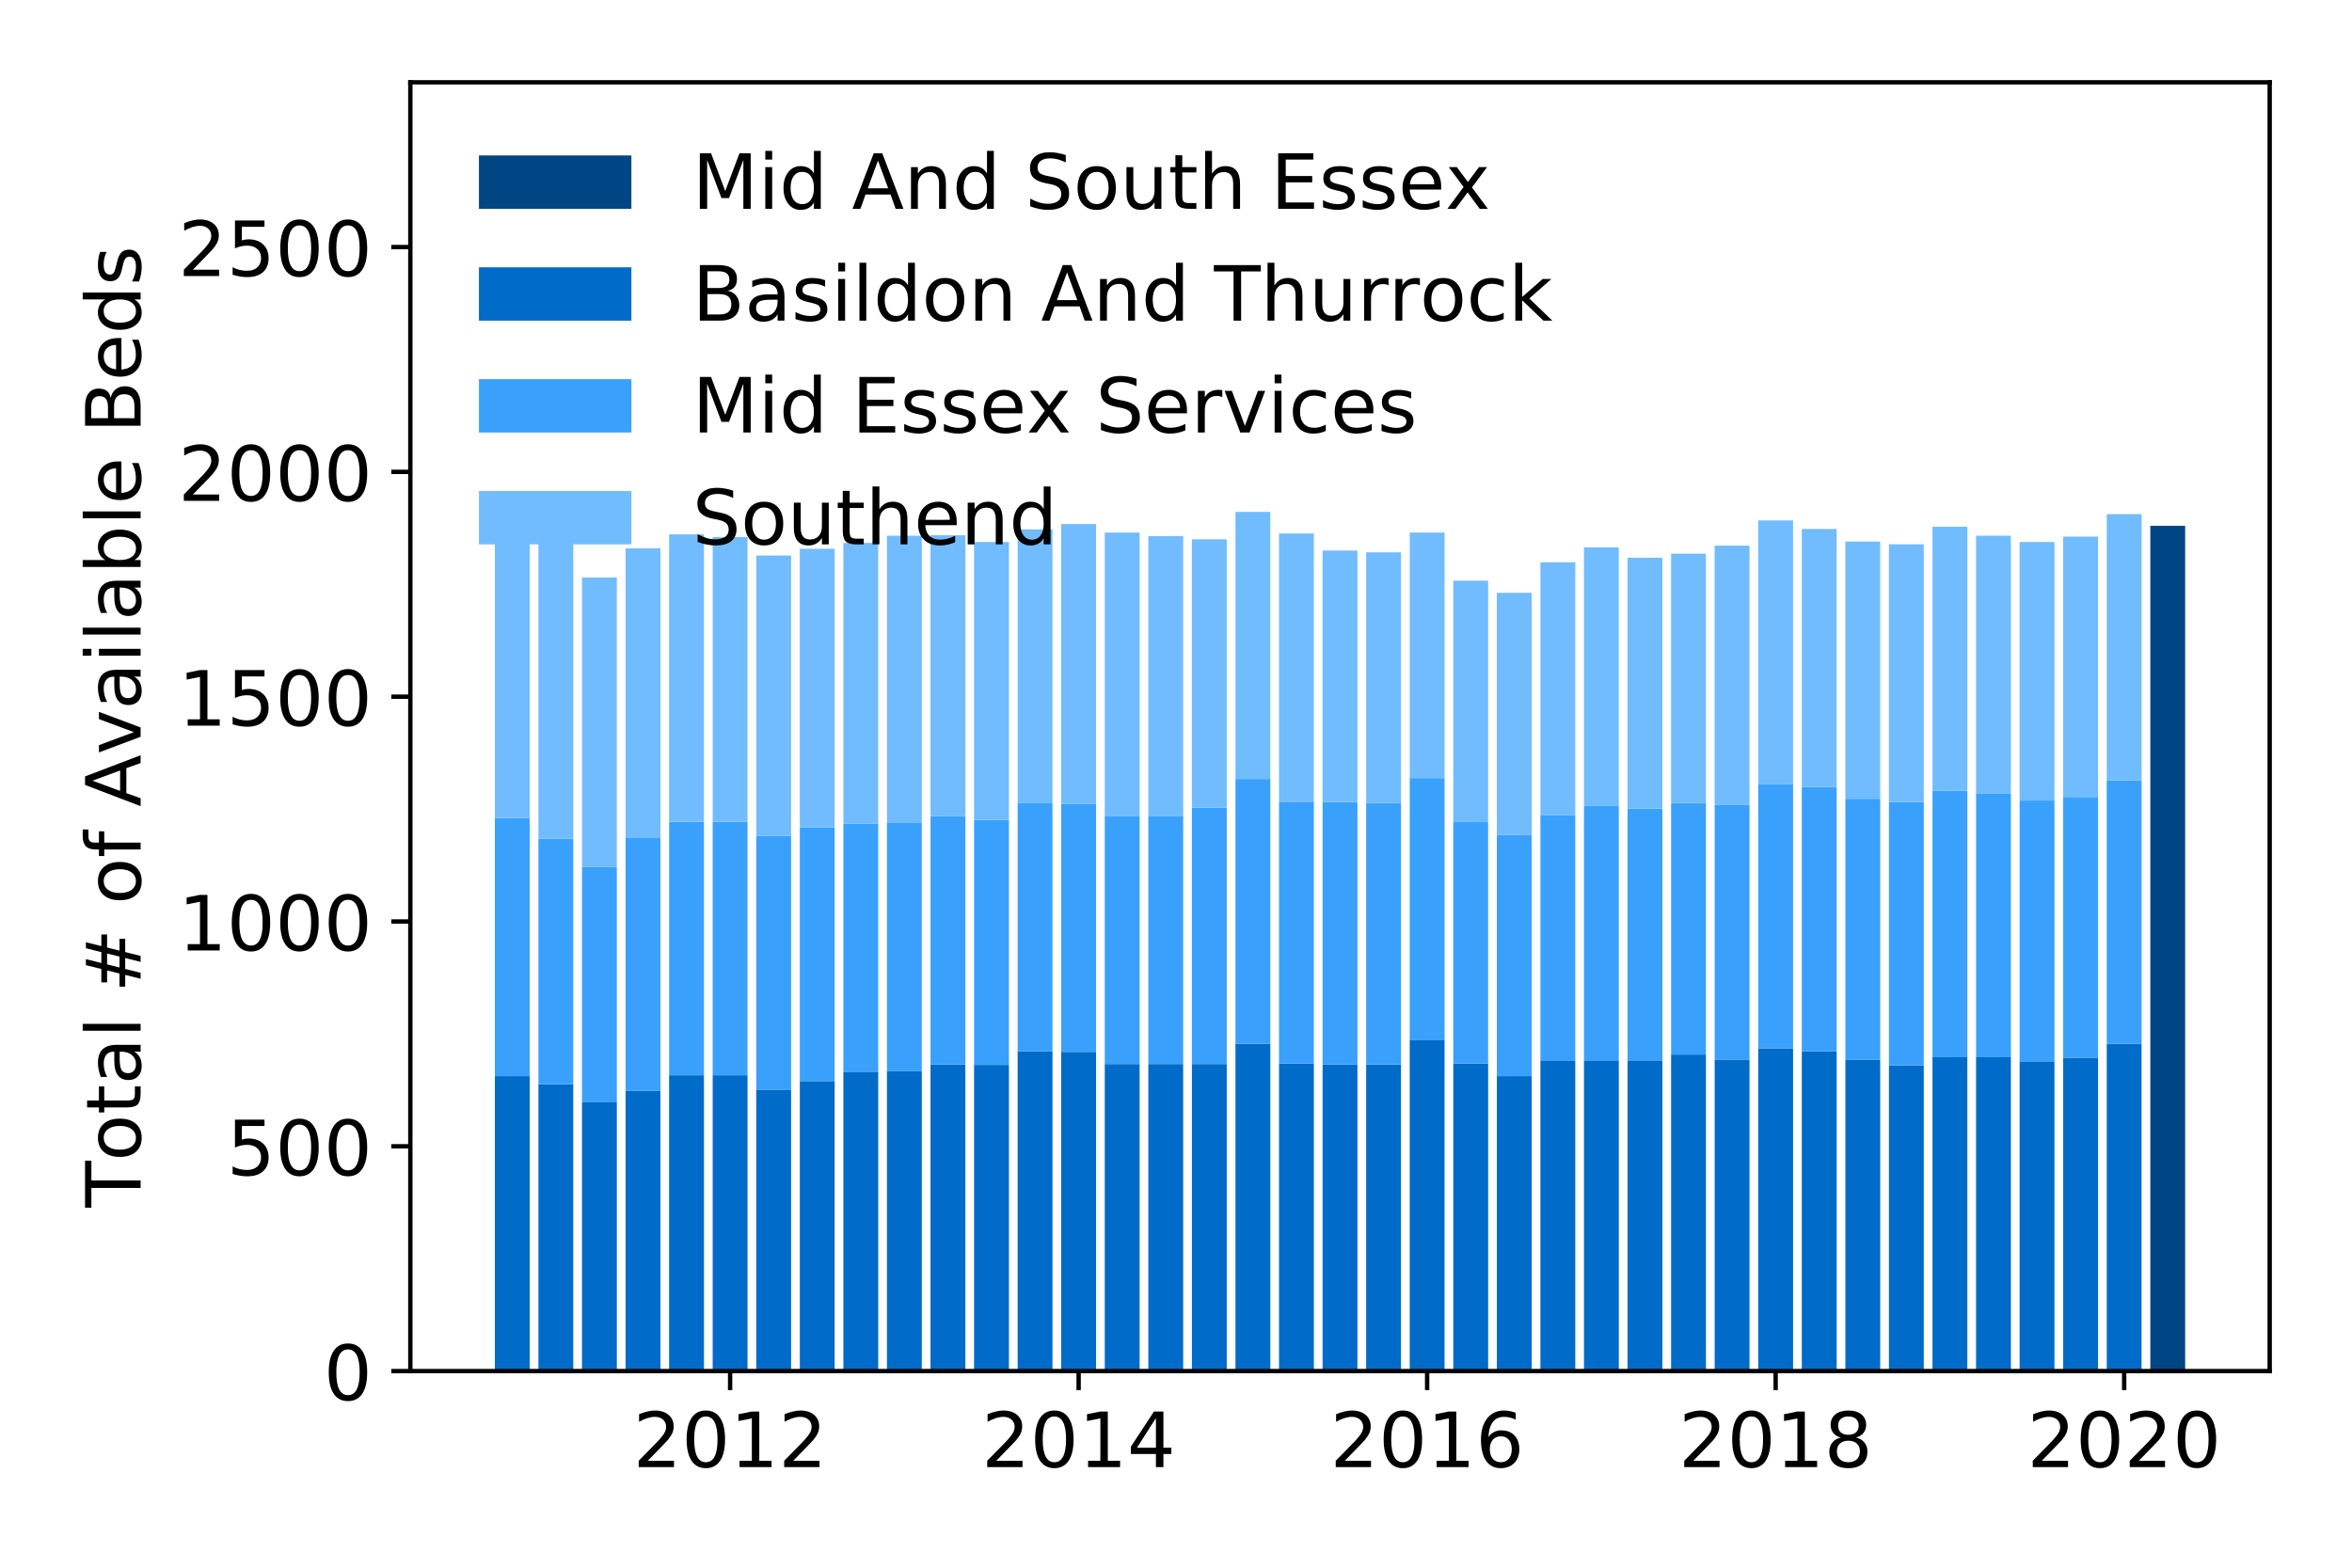 <?xml version="1.0" encoding="utf-8" standalone="no"?>
<!DOCTYPE svg PUBLIC "-//W3C//DTD SVG 1.1//EN"
  "http://www.w3.org/Graphics/SVG/1.1/DTD/svg11.dtd">
<!-- Created with matplotlib (https://matplotlib.org/) -->
<svg height="288pt" version="1.1" viewBox="0 0 432 288" width="432pt" xmlns="http://www.w3.org/2000/svg" xmlns:xlink="http://www.w3.org/1999/xlink">
 <defs>
  <style type="text/css">
*{stroke-linecap:butt;stroke-linejoin:round;}
  </style>
 </defs>
 <g id="figure_1">
  <g id="patch_1">
   <path d="M 0 288 
L 432 288 
L 432 0 
L 0 0 
z
" style="fill:#ffffff;"/>
  </g>
  <g id="axes_1">
   <g id="patch_2">
    <path d="M 75.37 251.88 
L 416.88 251.88 
L 416.88 15.12 
L 75.37 15.12 
z
" style="fill:#ffffff;"/>
   </g>
   <g id="patch_3">
    <path clip-path="url(#p354457c132)" d="M 394.956 251.88 
L 401.357 251.88 
L 401.357 96.6 
L 394.956 96.6 
z
" style="fill:#004684;"/>
   </g>
   <g id="patch_4">
    <path clip-path="url(#p354457c132)" d="M 386.954 251.88 
L 393.355 251.88 
L 393.355 191.75 
L 386.954 191.75 
z
" style="fill:#006bc8;"/>
   </g>
   <g id="patch_5">
    <path clip-path="url(#p354457c132)" d="M 378.952 251.88 
L 385.354 251.88 
L 385.354 194.311 
L 378.952 194.311 
z
" style="fill:#006bc8;"/>
   </g>
   <g id="patch_6">
    <path clip-path="url(#p354457c132)" d="M 370.951 251.88 
L 377.352 251.88 
L 377.352 194.972 
L 370.951 194.972 
z
" style="fill:#006bc8;"/>
   </g>
   <g id="patch_7">
    <path clip-path="url(#p354457c132)" d="M 362.949 251.88 
L 369.35 251.88 
L 369.35 194.228 
L 362.949 194.228 
z
" style="fill:#006bc8;"/>
   </g>
   <g id="patch_8">
    <path clip-path="url(#p354457c132)" d="M 354.947 251.88 
L 361.349 251.88 
L 361.349 194.228 
L 354.947 194.228 
z
" style="fill:#006bc8;"/>
   </g>
   <g id="patch_9">
    <path clip-path="url(#p354457c132)" d="M 346.946 251.88 
L 353.347 251.88 
L 353.347 195.715 
L 346.946 195.715 
z
" style="fill:#006bc8;"/>
   </g>
   <g id="patch_10">
    <path clip-path="url(#p354457c132)" d="M 338.944 251.88 
L 345.345 251.88 
L 345.345 194.724 
L 338.944 194.724 
z
" style="fill:#006bc8;"/>
   </g>
   <g id="patch_11">
    <path clip-path="url(#p354457c132)" d="M 330.942 251.88 
L 337.344 251.88 
L 337.344 193.155 
L 330.942 193.155 
z
" style="fill:#006bc8;"/>
   </g>
   <g id="patch_12">
    <path clip-path="url(#p354457c132)" d="M 322.941 251.88 
L 329.342 251.88 
L 329.342 192.576 
L 322.941 192.576 
z
" style="fill:#006bc8;"/>
   </g>
   <g id="patch_13">
    <path clip-path="url(#p354457c132)" d="M 314.939 251.88 
L 321.34 251.88 
L 321.34 194.641 
L 314.939 194.641 
z
" style="fill:#006bc8;"/>
   </g>
   <g id="patch_14">
    <path clip-path="url(#p354457c132)" d="M 306.937 251.88 
L 313.339 251.88 
L 313.339 193.733 
L 306.937 193.733 
z
" style="fill:#006bc8;"/>
   </g>
   <g id="patch_15">
    <path clip-path="url(#p354457c132)" d="M 298.936 251.88 
L 305.337 251.88 
L 305.337 194.807 
L 298.936 194.807 
z
" style="fill:#006bc8;"/>
   </g>
   <g id="patch_16">
    <path clip-path="url(#p354457c132)" d="M 290.934 251.88 
L 297.335 251.88 
L 297.335 194.807 
L 290.934 194.807 
z
" style="fill:#006bc8;"/>
   </g>
   <g id="patch_17">
    <path clip-path="url(#p354457c132)" d="M 282.933 251.88 
L 289.334 251.88 
L 289.334 194.807 
L 282.933 194.807 
z
" style="fill:#006bc8;"/>
   </g>
   <g id="patch_18">
    <path clip-path="url(#p354457c132)" d="M 274.931 251.88 
L 281.332 251.88 
L 281.332 197.697 
L 274.931 197.697 
z
" style="fill:#006bc8;"/>
   </g>
   <g id="patch_19">
    <path clip-path="url(#p354457c132)" d="M 266.929 251.88 
L 273.331 251.88 
L 273.331 195.385 
L 266.929 195.385 
z
" style="fill:#006bc8;"/>
   </g>
   <g id="patch_20">
    <path clip-path="url(#p354457c132)" d="M 258.928 251.88 
L 265.329 251.88 
L 265.329 191.007 
L 258.928 191.007 
z
" style="fill:#006bc8;"/>
   </g>
   <g id="patch_21">
    <path clip-path="url(#p354457c132)" d="M 250.926 251.88 
L 257.327 251.88 
L 257.327 195.55 
L 250.926 195.55 
z
" style="fill:#006bc8;"/>
   </g>
   <g id="patch_22">
    <path clip-path="url(#p354457c132)" d="M 242.924 251.88 
L 249.326 251.88 
L 249.326 195.55 
L 242.924 195.55 
z
" style="fill:#006bc8;"/>
   </g>
   <g id="patch_23">
    <path clip-path="url(#p354457c132)" d="M 234.923 251.88 
L 241.324 251.88 
L 241.324 195.385 
L 234.923 195.385 
z
" style="fill:#006bc8;"/>
   </g>
   <g id="patch_24">
    <path clip-path="url(#p354457c132)" d="M 226.921 251.88 
L 233.322 251.88 
L 233.322 191.75 
L 226.921 191.75 
z
" style="fill:#006bc8;"/>
   </g>
   <g id="patch_25">
    <path clip-path="url(#p354457c132)" d="M 218.919 251.88 
L 225.321 251.88 
L 225.321 195.467 
L 218.919 195.467 
z
" style="fill:#006bc8;"/>
   </g>
   <g id="patch_26">
    <path clip-path="url(#p354457c132)" d="M 210.918 251.88 
L 217.319 251.88 
L 217.319 195.467 
L 210.918 195.467 
z
" style="fill:#006bc8;"/>
   </g>
   <g id="patch_27">
    <path clip-path="url(#p354457c132)" d="M 202.916 251.88 
L 209.317 251.88 
L 209.317 195.467 
L 202.916 195.467 
z
" style="fill:#006bc8;"/>
   </g>
   <g id="patch_28">
    <path clip-path="url(#p354457c132)" d="M 194.915 251.88 
L 201.316 251.88 
L 201.316 193.237 
L 194.915 193.237 
z
" style="fill:#006bc8;"/>
   </g>
   <g id="patch_29">
    <path clip-path="url(#p354457c132)" d="M 186.913 251.88 
L 193.314 251.88 
L 193.314 193.155 
L 186.913 193.155 
z
" style="fill:#006bc8;"/>
   </g>
   <g id="patch_30">
    <path clip-path="url(#p354457c132)" d="M 178.911 251.88 
L 185.313 251.88 
L 185.313 195.632 
L 178.911 195.632 
z
" style="fill:#006bc8;"/>
   </g>
   <g id="patch_31">
    <path clip-path="url(#p354457c132)" d="M 170.91 251.88 
L 177.311 251.88 
L 177.311 195.55 
L 170.91 195.55 
z
" style="fill:#006bc8;"/>
   </g>
   <g id="patch_32">
    <path clip-path="url(#p354457c132)" d="M 162.908 251.88 
L 169.309 251.88 
L 169.309 196.789 
L 162.908 196.789 
z
" style="fill:#006bc8;"/>
   </g>
   <g id="patch_33">
    <path clip-path="url(#p354457c132)" d="M 154.906 251.88 
L 161.308 251.88 
L 161.308 196.871 
L 154.906 196.871 
z
" style="fill:#006bc8;"/>
   </g>
   <g id="patch_34">
    <path clip-path="url(#p354457c132)" d="M 146.905 251.88 
L 153.306 251.88 
L 153.306 198.606 
L 146.905 198.606 
z
" style="fill:#006bc8;"/>
   </g>
   <g id="patch_35">
    <path clip-path="url(#p354457c132)" d="M 138.903 251.88 
L 145.304 251.88 
L 145.304 200.175 
L 138.903 200.175 
z
" style="fill:#006bc8;"/>
   </g>
   <g id="patch_36">
    <path clip-path="url(#p354457c132)" d="M 130.901 251.88 
L 137.303 251.88 
L 137.303 197.532 
L 130.901 197.532 
z
" style="fill:#006bc8;"/>
   </g>
   <g id="patch_37">
    <path clip-path="url(#p354457c132)" d="M 122.9 251.88 
L 129.301 251.88 
L 129.301 197.532 
L 122.9 197.532 
z
" style="fill:#006bc8;"/>
   </g>
   <g id="patch_38">
    <path clip-path="url(#p354457c132)" d="M 114.898 251.88 
L 121.299 251.88 
L 121.299 200.423 
L 114.898 200.423 
z
" style="fill:#006bc8;"/>
   </g>
   <g id="patch_39">
    <path clip-path="url(#p354457c132)" d="M 106.896 251.88 
L 113.298 251.88 
L 113.298 202.405 
L 106.896 202.405 
z
" style="fill:#006bc8;"/>
   </g>
   <g id="patch_40">
    <path clip-path="url(#p354457c132)" d="M 98.895 251.88 
L 105.296 251.88 
L 105.296 199.184 
L 98.895 199.184 
z
" style="fill:#006bc8;"/>
   </g>
   <g id="patch_41">
    <path clip-path="url(#p354457c132)" d="M 90.893 251.88 
L 97.294 251.88 
L 97.294 197.697 
L 90.893 197.697 
z
" style="fill:#006bc8;"/>
   </g>
   <g id="patch_42">
    <path clip-path="url(#p354457c132)" d="M 386.954 191.75 
L 393.355 191.75 
L 393.355 143.35 
L 386.954 143.35 
z
" style="fill:#39a1fc;"/>
   </g>
   <g id="patch_43">
    <path clip-path="url(#p354457c132)" d="M 378.952 194.311 
L 385.354 194.311 
L 385.354 146.406 
L 378.952 146.406 
z
" style="fill:#39a1fc;"/>
   </g>
   <g id="patch_44">
    <path clip-path="url(#p354457c132)" d="M 370.951 194.972 
L 377.352 194.972 
L 377.352 147.066 
L 370.951 147.066 
z
" style="fill:#39a1fc;"/>
   </g>
   <g id="patch_45">
    <path clip-path="url(#p354457c132)" d="M 362.949 194.228 
L 369.35 194.228 
L 369.35 145.827 
L 362.949 145.827 
z
" style="fill:#39a1fc;"/>
   </g>
   <g id="patch_46">
    <path clip-path="url(#p354457c132)" d="M 354.947 194.228 
L 361.349 194.228 
L 361.349 145.249 
L 354.947 145.249 
z
" style="fill:#39a1fc;"/>
   </g>
   <g id="patch_47">
    <path clip-path="url(#p354457c132)" d="M 346.946 195.715 
L 353.347 195.715 
L 353.347 147.314 
L 346.946 147.314 
z
" style="fill:#39a1fc;"/>
   </g>
   <g id="patch_48">
    <path clip-path="url(#p354457c132)" d="M 338.944 194.724 
L 345.345 194.724 
L 345.345 146.736 
L 338.944 146.736 
z
" style="fill:#39a1fc;"/>
   </g>
   <g id="patch_49">
    <path clip-path="url(#p354457c132)" d="M 330.942 193.155 
L 337.344 193.155 
L 337.344 144.588 
L 330.942 144.588 
z
" style="fill:#39a1fc;"/>
   </g>
   <g id="patch_50">
    <path clip-path="url(#p354457c132)" d="M 322.941 192.576 
L 329.342 192.576 
L 329.342 144.093 
L 322.941 144.093 
z
" style="fill:#39a1fc;"/>
   </g>
   <g id="patch_51">
    <path clip-path="url(#p354457c132)" d="M 314.939 194.641 
L 321.34 194.641 
L 321.34 147.81 
L 314.939 147.81 
z
" style="fill:#39a1fc;"/>
   </g>
   <g id="patch_52">
    <path clip-path="url(#p354457c132)" d="M 306.937 193.733 
L 313.339 193.733 
L 313.339 147.479 
L 306.937 147.479 
z
" style="fill:#39a1fc;"/>
   </g>
   <g id="patch_53">
    <path clip-path="url(#p354457c132)" d="M 298.936 194.807 
L 305.337 194.807 
L 305.337 148.553 
L 298.936 148.553 
z
" style="fill:#39a1fc;"/>
   </g>
   <g id="patch_54">
    <path clip-path="url(#p354457c132)" d="M 290.934 194.807 
L 297.335 194.807 
L 297.335 147.975 
L 290.934 147.975 
z
" style="fill:#39a1fc;"/>
   </g>
   <g id="patch_55">
    <path clip-path="url(#p354457c132)" d="M 282.933 194.807 
L 289.334 194.807 
L 289.334 149.792 
L 282.933 149.792 
z
" style="fill:#39a1fc;"/>
   </g>
   <g id="patch_56">
    <path clip-path="url(#p354457c132)" d="M 274.931 197.697 
L 281.332 197.697 
L 281.332 153.344 
L 274.931 153.344 
z
" style="fill:#39a1fc;"/>
   </g>
   <g id="patch_57">
    <path clip-path="url(#p354457c132)" d="M 266.929 195.385 
L 273.331 195.385 
L 273.331 151.031 
L 266.929 151.031 
z
" style="fill:#39a1fc;"/>
   </g>
   <g id="patch_58">
    <path clip-path="url(#p354457c132)" d="M 258.928 191.007 
L 265.329 191.007 
L 265.329 142.937 
L 258.928 142.937 
z
" style="fill:#39a1fc;"/>
   </g>
   <g id="patch_59">
    <path clip-path="url(#p354457c132)" d="M 250.926 195.55 
L 257.327 195.55 
L 257.327 147.479 
L 250.926 147.479 
z
" style="fill:#39a1fc;"/>
   </g>
   <g id="patch_60">
    <path clip-path="url(#p354457c132)" d="M 242.924 195.55 
L 249.326 195.55 
L 249.326 147.314 
L 242.924 147.314 
z
" style="fill:#39a1fc;"/>
   </g>
   <g id="patch_61">
    <path clip-path="url(#p354457c132)" d="M 234.923 195.385 
L 241.324 195.385 
L 241.324 147.397 
L 234.923 147.397 
z
" style="fill:#39a1fc;"/>
   </g>
   <g id="patch_62">
    <path clip-path="url(#p354457c132)" d="M 226.921 191.75 
L 233.322 191.75 
L 233.322 143.102 
L 226.921 143.102 
z
" style="fill:#39a1fc;"/>
   </g>
   <g id="patch_63">
    <path clip-path="url(#p354457c132)" d="M 218.919 195.467 
L 225.321 195.467 
L 225.321 148.388 
L 218.919 148.388 
z
" style="fill:#39a1fc;"/>
   </g>
   <g id="patch_64">
    <path clip-path="url(#p354457c132)" d="M 210.918 195.467 
L 217.319 195.467 
L 217.319 149.875 
L 210.918 149.875 
z
" style="fill:#39a1fc;"/>
   </g>
   <g id="patch_65">
    <path clip-path="url(#p354457c132)" d="M 202.916 195.467 
L 209.317 195.467 
L 209.317 149.875 
L 202.916 149.875 
z
" style="fill:#39a1fc;"/>
   </g>
   <g id="patch_66">
    <path clip-path="url(#p354457c132)" d="M 194.915 193.237 
L 201.316 193.237 
L 201.316 147.644 
L 194.915 147.644 
z
" style="fill:#39a1fc;"/>
   </g>
   <g id="patch_67">
    <path clip-path="url(#p354457c132)" d="M 186.913 193.155 
L 193.314 193.155 
L 193.314 147.562 
L 186.913 147.562 
z
" style="fill:#39a1fc;"/>
   </g>
   <g id="patch_68">
    <path clip-path="url(#p354457c132)" d="M 178.911 195.632 
L 185.313 195.632 
L 185.313 150.618 
L 178.911 150.618 
z
" style="fill:#39a1fc;"/>
   </g>
   <g id="patch_69">
    <path clip-path="url(#p354457c132)" d="M 170.91 195.55 
L 177.311 195.55 
L 177.311 149.957 
L 170.91 149.957 
z
" style="fill:#39a1fc;"/>
   </g>
   <g id="patch_70">
    <path clip-path="url(#p354457c132)" d="M 162.908 196.789 
L 169.309 196.789 
L 169.309 151.196 
L 162.908 151.196 
z
" style="fill:#39a1fc;"/>
   </g>
   <g id="patch_71">
    <path clip-path="url(#p354457c132)" d="M 154.906 196.871 
L 161.308 196.871 
L 161.308 151.279 
L 154.906 151.279 
z
" style="fill:#39a1fc;"/>
   </g>
   <g id="patch_72">
    <path clip-path="url(#p354457c132)" d="M 146.905 198.606 
L 153.306 198.606 
L 153.306 152.022 
L 146.905 152.022 
z
" style="fill:#39a1fc;"/>
   </g>
   <g id="patch_73">
    <path clip-path="url(#p354457c132)" d="M 138.903 200.175 
L 145.304 200.175 
L 145.304 153.591 
L 138.903 153.591 
z
" style="fill:#39a1fc;"/>
   </g>
   <g id="patch_74">
    <path clip-path="url(#p354457c132)" d="M 130.901 197.532 
L 137.303 197.532 
L 137.303 150.948 
L 130.901 150.948 
z
" style="fill:#39a1fc;"/>
   </g>
   <g id="patch_75">
    <path clip-path="url(#p354457c132)" d="M 122.9 197.532 
L 129.301 197.532 
L 129.301 150.948 
L 122.9 150.948 
z
" style="fill:#39a1fc;"/>
   </g>
   <g id="patch_76">
    <path clip-path="url(#p354457c132)" d="M 114.898 200.423 
L 121.299 200.423 
L 121.299 153.839 
L 114.898 153.839 
z
" style="fill:#39a1fc;"/>
   </g>
   <g id="patch_77">
    <path clip-path="url(#p354457c132)" d="M 106.896 202.405 
L 113.298 202.405 
L 113.298 159.29 
L 106.896 159.29 
z
" style="fill:#39a1fc;"/>
   </g>
   <g id="patch_78">
    <path clip-path="url(#p354457c132)" d="M 98.895 199.184 
L 105.296 199.184 
L 105.296 154.087 
L 98.895 154.087 
z
" style="fill:#39a1fc;"/>
   </g>
   <g id="patch_79">
    <path clip-path="url(#p354457c132)" d="M 90.893 197.697 
L 97.294 197.697 
L 97.294 150.288 
L 90.893 150.288 
z
" style="fill:#39a1fc;"/>
   </g>
   <g id="patch_80">
    <path clip-path="url(#p354457c132)" d="M 386.954 143.35 
L 393.355 143.35 
L 393.355 94.453 
L 386.954 94.453 
z
" style="fill:#71bcfe;"/>
   </g>
   <g id="patch_81">
    <path clip-path="url(#p354457c132)" d="M 378.952 146.406 
L 385.354 146.406 
L 385.354 98.583 
L 378.952 98.583 
z
" style="fill:#71bcfe;"/>
   </g>
   <g id="patch_82">
    <path clip-path="url(#p354457c132)" d="M 370.951 147.066 
L 377.352 147.066 
L 377.352 99.574 
L 370.951 99.574 
z
" style="fill:#71bcfe;"/>
   </g>
   <g id="patch_83">
    <path clip-path="url(#p354457c132)" d="M 362.949 145.827 
L 369.35 145.827 
L 369.35 98.418 
L 362.949 98.418 
z
" style="fill:#71bcfe;"/>
   </g>
   <g id="patch_84">
    <path clip-path="url(#p354457c132)" d="M 354.947 145.249 
L 361.349 145.249 
L 361.349 96.766 
L 354.947 96.766 
z
" style="fill:#71bcfe;"/>
   </g>
   <g id="patch_85">
    <path clip-path="url(#p354457c132)" d="M 346.946 147.314 
L 353.347 147.314 
L 353.347 99.987 
L 346.946 99.987 
z
" style="fill:#71bcfe;"/>
   </g>
   <g id="patch_86">
    <path clip-path="url(#p354457c132)" d="M 338.944 146.736 
L 345.345 146.736 
L 345.345 99.491 
L 338.944 99.491 
z
" style="fill:#71bcfe;"/>
   </g>
   <g id="patch_87">
    <path clip-path="url(#p354457c132)" d="M 330.942 144.588 
L 337.344 144.588 
L 337.344 97.179 
L 330.942 97.179 
z
" style="fill:#71bcfe;"/>
   </g>
   <g id="patch_88">
    <path clip-path="url(#p354457c132)" d="M 322.941 144.093 
L 329.342 144.093 
L 329.342 95.609 
L 322.941 95.609 
z
" style="fill:#71bcfe;"/>
   </g>
   <g id="patch_89">
    <path clip-path="url(#p354457c132)" d="M 314.939 147.81 
L 321.34 147.81 
L 321.34 100.235 
L 314.939 100.235 
z
" style="fill:#71bcfe;"/>
   </g>
   <g id="patch_90">
    <path clip-path="url(#p354457c132)" d="M 306.937 147.479 
L 313.339 147.479 
L 313.339 101.721 
L 306.937 101.721 
z
" style="fill:#71bcfe;"/>
   </g>
   <g id="patch_91">
    <path clip-path="url(#p354457c132)" d="M 298.936 148.553 
L 305.337 148.553 
L 305.337 102.465 
L 298.936 102.465 
z
" style="fill:#71bcfe;"/>
   </g>
   <g id="patch_92">
    <path clip-path="url(#p354457c132)" d="M 290.934 147.975 
L 297.335 147.975 
L 297.335 100.565 
L 290.934 100.565 
z
" style="fill:#71bcfe;"/>
   </g>
   <g id="patch_93">
    <path clip-path="url(#p354457c132)" d="M 282.933 149.792 
L 289.334 149.792 
L 289.334 103.291 
L 282.933 103.291 
z
" style="fill:#71bcfe;"/>
   </g>
   <g id="patch_94">
    <path clip-path="url(#p354457c132)" d="M 274.931 153.344 
L 281.332 153.344 
L 281.332 108.907 
L 274.931 108.907 
z
" style="fill:#71bcfe;"/>
   </g>
   <g id="patch_95">
    <path clip-path="url(#p354457c132)" d="M 266.929 151.031 
L 273.331 151.031 
L 273.331 106.677 
L 266.929 106.677 
z
" style="fill:#71bcfe;"/>
   </g>
   <g id="patch_96">
    <path clip-path="url(#p354457c132)" d="M 258.928 142.937 
L 265.329 142.937 
L 265.329 97.839 
L 258.928 97.839 
z
" style="fill:#71bcfe;"/>
   </g>
   <g id="patch_97">
    <path clip-path="url(#p354457c132)" d="M 250.926 147.479 
L 257.327 147.479 
L 257.327 101.474 
L 250.926 101.474 
z
" style="fill:#71bcfe;"/>
   </g>
   <g id="patch_98">
    <path clip-path="url(#p354457c132)" d="M 242.924 147.314 
L 249.326 147.314 
L 249.326 101.143 
L 242.924 101.143 
z
" style="fill:#71bcfe;"/>
   </g>
   <g id="patch_99">
    <path clip-path="url(#p354457c132)" d="M 234.923 147.397 
L 241.324 147.397 
L 241.324 98.005 
L 234.923 98.005 
z
" style="fill:#71bcfe;"/>
   </g>
   <g id="patch_100">
    <path clip-path="url(#p354457c132)" d="M 226.921 143.102 
L 233.322 143.102 
L 233.322 94.04 
L 226.921 94.04 
z
" style="fill:#71bcfe;"/>
   </g>
   <g id="patch_101">
    <path clip-path="url(#p354457c132)" d="M 218.919 148.388 
L 225.321 148.388 
L 225.321 99.078 
L 218.919 99.078 
z
" style="fill:#71bcfe;"/>
   </g>
   <g id="patch_102">
    <path clip-path="url(#p354457c132)" d="M 210.918 149.875 
L 217.319 149.875 
L 217.319 98.5 
L 210.918 98.5 
z
" style="fill:#71bcfe;"/>
   </g>
   <g id="patch_103">
    <path clip-path="url(#p354457c132)" d="M 202.916 149.875 
L 209.317 149.875 
L 209.317 97.839 
L 202.916 97.839 
z
" style="fill:#71bcfe;"/>
   </g>
   <g id="patch_104">
    <path clip-path="url(#p354457c132)" d="M 194.915 147.644 
L 201.316 147.644 
L 201.316 96.27 
L 194.915 96.27 
z
" style="fill:#71bcfe;"/>
   </g>
   <g id="patch_105">
    <path clip-path="url(#p354457c132)" d="M 186.913 147.562 
L 193.314 147.562 
L 193.314 97.261 
L 186.913 97.261 
z
" style="fill:#71bcfe;"/>
   </g>
   <g id="patch_106">
    <path clip-path="url(#p354457c132)" d="M 178.911 150.618 
L 185.313 150.618 
L 185.313 99.574 
L 178.911 99.574 
z
" style="fill:#71bcfe;"/>
   </g>
   <g id="patch_107">
    <path clip-path="url(#p354457c132)" d="M 170.91 149.957 
L 177.311 149.957 
L 177.311 98.335 
L 170.91 98.335 
z
" style="fill:#71bcfe;"/>
   </g>
   <g id="patch_108">
    <path clip-path="url(#p354457c132)" d="M 162.908 151.196 
L 169.309 151.196 
L 169.309 98.418 
L 162.908 98.418 
z
" style="fill:#71bcfe;"/>
   </g>
   <g id="patch_109">
    <path clip-path="url(#p354457c132)" d="M 154.906 151.279 
L 161.308 151.279 
L 161.308 99.739 
L 154.906 99.739 
z
" style="fill:#71bcfe;"/>
   </g>
   <g id="patch_110">
    <path clip-path="url(#p354457c132)" d="M 146.905 152.022 
L 153.306 152.022 
L 153.306 100.813 
L 146.905 100.813 
z
" style="fill:#71bcfe;"/>
   </g>
   <g id="patch_111">
    <path clip-path="url(#p354457c132)" d="M 138.903 153.591 
L 145.304 153.591 
L 145.304 102.052 
L 138.903 102.052 
z
" style="fill:#71bcfe;"/>
   </g>
   <g id="patch_112">
    <path clip-path="url(#p354457c132)" d="M 130.901 150.948 
L 137.303 150.948 
L 137.303 98.665 
L 130.901 98.665 
z
" style="fill:#71bcfe;"/>
   </g>
   <g id="patch_113">
    <path clip-path="url(#p354457c132)" d="M 122.9 150.948 
L 129.301 150.948 
L 129.301 98.17 
L 122.9 98.17 
z
" style="fill:#71bcfe;"/>
   </g>
   <g id="patch_114">
    <path clip-path="url(#p354457c132)" d="M 114.898 153.839 
L 121.299 153.839 
L 121.299 100.73 
L 114.898 100.73 
z
" style="fill:#71bcfe;"/>
   </g>
   <g id="patch_115">
    <path clip-path="url(#p354457c132)" d="M 106.896 159.29 
L 113.298 159.29 
L 113.298 106.099 
L 106.896 106.099 
z
" style="fill:#71bcfe;"/>
   </g>
   <g id="patch_116">
    <path clip-path="url(#p354457c132)" d="M 98.895 154.087 
L 105.296 154.087 
L 105.296 98.665 
L 98.895 98.665 
z
" style="fill:#71bcfe;"/>
   </g>
   <g id="patch_117">
    <path clip-path="url(#p354457c132)" d="M 90.893 150.288 
L 97.294 150.288 
L 97.294 94.866 
L 90.893 94.866 
z
" style="fill:#71bcfe;"/>
   </g>
   <g id="matplotlib.axis_1">
    <g id="xtick_1">
     <g id="line2d_1">
      <defs>
       <path d="M 0 0 
L 0 3.5 
" id="m5e486d9487" style="stroke:#000000;stroke-width:0.8;"/>
      </defs>
      <g>
       <use style="stroke:#000000;stroke-width:0.8;" x="134.102" xlink:href="#m5e486d9487" y="251.88"/>
      </g>
     </g>
     <g id="text_1">
      <!-- 2012 -->
      <defs>
       <path d="M 19.188 8.297 
L 53.609 8.297 
L 53.609 0 
L 7.328 0 
L 7.328 8.297 
Q 12.938 14.109 22.625 23.891 
Q 32.328 33.688 34.812 36.531 
Q 39.547 41.844 41.422 45.531 
Q 43.312 49.219 43.312 52.781 
Q 43.312 58.594 39.234 62.25 
Q 35.156 65.922 28.609 65.922 
Q 23.969 65.922 18.812 64.312 
Q 13.672 62.703 7.812 59.422 
L 7.812 69.391 
Q 13.766 71.781 18.938 73 
Q 24.125 74.219 28.422 74.219 
Q 39.75 74.219 46.484 68.547 
Q 53.219 62.891 53.219 53.422 
Q 53.219 48.922 51.531 44.891 
Q 49.859 40.875 45.406 35.406 
Q 44.188 33.984 37.641 27.219 
Q 31.109 20.453 19.188 8.297 
z
" id="DejaVuSans-50"/>
       <path d="M 31.781 66.406 
Q 24.172 66.406 20.328 58.906 
Q 16.5 51.422 16.5 36.375 
Q 16.5 21.391 20.328 13.891 
Q 24.172 6.391 31.781 6.391 
Q 39.453 6.391 43.281 13.891 
Q 47.125 21.391 47.125 36.375 
Q 47.125 51.422 43.281 58.906 
Q 39.453 66.406 31.781 66.406 
z
M 31.781 74.219 
Q 44.047 74.219 50.516 64.516 
Q 56.984 54.828 56.984 36.375 
Q 56.984 17.969 50.516 8.266 
Q 44.047 -1.422 31.781 -1.422 
Q 19.531 -1.422 13.062 8.266 
Q 6.594 17.969 6.594 36.375 
Q 6.594 54.828 13.062 64.516 
Q 19.531 74.219 31.781 74.219 
z
" id="DejaVuSans-48"/>
       <path d="M 12.406 8.297 
L 28.516 8.297 
L 28.516 63.922 
L 10.984 60.406 
L 10.984 69.391 
L 28.422 72.906 
L 38.281 72.906 
L 38.281 8.297 
L 54.391 8.297 
L 54.391 0 
L 12.406 0 
z
" id="DejaVuSans-49"/>
      </defs>
      <g transform="translate(116.287 269.518)scale(0.14 -0.14)">
       <use xlink:href="#DejaVuSans-50"/>
       <use x="63.623" xlink:href="#DejaVuSans-48"/>
       <use x="127.246" xlink:href="#DejaVuSans-49"/>
       <use x="190.869" xlink:href="#DejaVuSans-50"/>
      </g>
     </g>
    </g>
    <g id="xtick_2">
     <g id="line2d_2">
      <g>
       <use style="stroke:#000000;stroke-width:0.8;" x="198.115" xlink:href="#m5e486d9487" y="251.88"/>
      </g>
     </g>
     <g id="text_2">
      <!-- 2014 -->
      <defs>
       <path d="M 37.797 64.312 
L 12.891 25.391 
L 37.797 25.391 
z
M 35.203 72.906 
L 47.609 72.906 
L 47.609 25.391 
L 58.016 25.391 
L 58.016 17.188 
L 47.609 17.188 
L 47.609 0 
L 37.797 0 
L 37.797 17.188 
L 4.891 17.188 
L 4.891 26.703 
z
" id="DejaVuSans-52"/>
      </defs>
      <g transform="translate(180.3 269.518)scale(0.14 -0.14)">
       <use xlink:href="#DejaVuSans-50"/>
       <use x="63.623" xlink:href="#DejaVuSans-48"/>
       <use x="127.246" xlink:href="#DejaVuSans-49"/>
       <use x="190.869" xlink:href="#DejaVuSans-52"/>
      </g>
     </g>
    </g>
    <g id="xtick_3">
     <g id="line2d_3">
      <g>
       <use style="stroke:#000000;stroke-width:0.8;" x="262.128" xlink:href="#m5e486d9487" y="251.88"/>
      </g>
     </g>
     <g id="text_3">
      <!-- 2016 -->
      <defs>
       <path d="M 33.016 40.375 
Q 26.375 40.375 22.484 35.828 
Q 18.609 31.297 18.609 23.391 
Q 18.609 15.531 22.484 10.953 
Q 26.375 6.391 33.016 6.391 
Q 39.656 6.391 43.531 10.953 
Q 47.406 15.531 47.406 23.391 
Q 47.406 31.297 43.531 35.828 
Q 39.656 40.375 33.016 40.375 
z
M 52.594 71.297 
L 52.594 62.312 
Q 48.875 64.062 45.094 64.984 
Q 41.312 65.922 37.594 65.922 
Q 27.828 65.922 22.672 59.328 
Q 17.531 52.734 16.797 39.406 
Q 19.672 43.656 24.016 45.922 
Q 28.375 48.188 33.594 48.188 
Q 44.578 48.188 50.953 41.516 
Q 57.328 34.859 57.328 23.391 
Q 57.328 12.156 50.688 5.359 
Q 44.047 -1.422 33.016 -1.422 
Q 20.359 -1.422 13.672 8.266 
Q 6.984 17.969 6.984 36.375 
Q 6.984 53.656 15.188 63.938 
Q 23.391 74.219 37.203 74.219 
Q 40.922 74.219 44.703 73.484 
Q 48.484 72.75 52.594 71.297 
z
" id="DejaVuSans-54"/>
      </defs>
      <g transform="translate(244.313 269.518)scale(0.14 -0.14)">
       <use xlink:href="#DejaVuSans-50"/>
       <use x="63.623" xlink:href="#DejaVuSans-48"/>
       <use x="127.246" xlink:href="#DejaVuSans-49"/>
       <use x="190.869" xlink:href="#DejaVuSans-54"/>
      </g>
     </g>
    </g>
    <g id="xtick_4">
     <g id="line2d_4">
      <g>
       <use style="stroke:#000000;stroke-width:0.8;" x="326.141" xlink:href="#m5e486d9487" y="251.88"/>
      </g>
     </g>
     <g id="text_4">
      <!-- 2018 -->
      <defs>
       <path d="M 31.781 34.625 
Q 24.75 34.625 20.719 30.859 
Q 16.703 27.094 16.703 20.516 
Q 16.703 13.922 20.719 10.156 
Q 24.75 6.391 31.781 6.391 
Q 38.812 6.391 42.859 10.172 
Q 46.922 13.969 46.922 20.516 
Q 46.922 27.094 42.891 30.859 
Q 38.875 34.625 31.781 34.625 
z
M 21.922 38.812 
Q 15.578 40.375 12.031 44.719 
Q 8.5 49.078 8.5 55.328 
Q 8.5 64.062 14.719 69.141 
Q 20.953 74.219 31.781 74.219 
Q 42.672 74.219 48.875 69.141 
Q 55.078 64.062 55.078 55.328 
Q 55.078 49.078 51.531 44.719 
Q 48 40.375 41.703 38.812 
Q 48.828 37.156 52.797 32.312 
Q 56.781 27.484 56.781 20.516 
Q 56.781 9.906 50.312 4.234 
Q 43.844 -1.422 31.781 -1.422 
Q 19.734 -1.422 13.25 4.234 
Q 6.781 9.906 6.781 20.516 
Q 6.781 27.484 10.781 32.312 
Q 14.797 37.156 21.922 38.812 
z
M 18.312 54.391 
Q 18.312 48.734 21.844 45.562 
Q 25.391 42.391 31.781 42.391 
Q 38.141 42.391 41.719 45.562 
Q 45.312 48.734 45.312 54.391 
Q 45.312 60.062 41.719 63.234 
Q 38.141 66.406 31.781 66.406 
Q 25.391 66.406 21.844 63.234 
Q 18.312 60.062 18.312 54.391 
z
" id="DejaVuSans-56"/>
      </defs>
      <g transform="translate(308.326 269.518)scale(0.14 -0.14)">
       <use xlink:href="#DejaVuSans-50"/>
       <use x="63.623" xlink:href="#DejaVuSans-48"/>
       <use x="127.246" xlink:href="#DejaVuSans-49"/>
       <use x="190.869" xlink:href="#DejaVuSans-56"/>
      </g>
     </g>
    </g>
    <g id="xtick_5">
     <g id="line2d_5">
      <g>
       <use style="stroke:#000000;stroke-width:0.8;" x="390.155" xlink:href="#m5e486d9487" y="251.88"/>
      </g>
     </g>
     <g id="text_5">
      <!-- 2020 -->
      <g transform="translate(372.34 269.518)scale(0.14 -0.14)">
       <use xlink:href="#DejaVuSans-50"/>
       <use x="63.623" xlink:href="#DejaVuSans-48"/>
       <use x="127.246" xlink:href="#DejaVuSans-50"/>
       <use x="190.869" xlink:href="#DejaVuSans-48"/>
      </g>
     </g>
    </g>
   </g>
   <g id="matplotlib.axis_2">
    <g id="ytick_1">
     <g id="line2d_6">
      <defs>
       <path d="M 0 0 
L -3.5 0 
" id="m038b7f5591" style="stroke:#000000;stroke-width:0.8;"/>
      </defs>
      <g>
       <use style="stroke:#000000;stroke-width:0.8;" x="75.37" xlink:href="#m038b7f5591" y="251.88"/>
      </g>
     </g>
     <g id="text_6">
      <!-- 0 -->
      <g transform="translate(59.462 257.199)scale(0.14 -0.14)">
       <use xlink:href="#DejaVuSans-48"/>
      </g>
     </g>
    </g>
    <g id="ytick_2">
     <g id="line2d_7">
      <g>
       <use style="stroke:#000000;stroke-width:0.8;" x="75.37" xlink:href="#m038b7f5591" y="210.582"/>
      </g>
     </g>
     <g id="text_7">
      <!-- 500 -->
      <defs>
       <path d="M 10.797 72.906 
L 49.516 72.906 
L 49.516 64.594 
L 19.828 64.594 
L 19.828 46.734 
Q 21.969 47.469 24.109 47.828 
Q 26.266 48.188 28.422 48.188 
Q 40.625 48.188 47.75 41.5 
Q 54.891 34.812 54.891 23.391 
Q 54.891 11.625 47.562 5.094 
Q 40.234 -1.422 26.906 -1.422 
Q 22.312 -1.422 17.547 -0.641 
Q 12.797 0.141 7.719 1.703 
L 7.719 11.625 
Q 12.109 9.234 16.797 8.062 
Q 21.484 6.891 26.703 6.891 
Q 35.156 6.891 40.078 11.328 
Q 45.016 15.766 45.016 23.391 
Q 45.016 31 40.078 35.438 
Q 35.156 39.891 26.703 39.891 
Q 22.75 39.891 18.812 39.016 
Q 14.891 38.141 10.797 36.281 
z
" id="DejaVuSans-53"/>
      </defs>
      <g transform="translate(41.648 215.901)scale(0.14 -0.14)">
       <use xlink:href="#DejaVuSans-53"/>
       <use x="63.623" xlink:href="#DejaVuSans-48"/>
       <use x="127.246" xlink:href="#DejaVuSans-48"/>
      </g>
     </g>
    </g>
    <g id="ytick_3">
     <g id="line2d_8">
      <g>
       <use style="stroke:#000000;stroke-width:0.8;" x="75.37" xlink:href="#m038b7f5591" y="169.285"/>
      </g>
     </g>
     <g id="text_8">
      <!-- 1000 -->
      <g transform="translate(32.74 174.603)scale(0.14 -0.14)">
       <use xlink:href="#DejaVuSans-49"/>
       <use x="63.623" xlink:href="#DejaVuSans-48"/>
       <use x="127.246" xlink:href="#DejaVuSans-48"/>
       <use x="190.869" xlink:href="#DejaVuSans-48"/>
      </g>
     </g>
    </g>
    <g id="ytick_4">
     <g id="line2d_9">
      <g>
       <use style="stroke:#000000;stroke-width:0.8;" x="75.37" xlink:href="#m038b7f5591" y="127.987"/>
      </g>
     </g>
     <g id="text_9">
      <!-- 1500 -->
      <g transform="translate(32.74 133.306)scale(0.14 -0.14)">
       <use xlink:href="#DejaVuSans-49"/>
       <use x="63.623" xlink:href="#DejaVuSans-53"/>
       <use x="127.246" xlink:href="#DejaVuSans-48"/>
       <use x="190.869" xlink:href="#DejaVuSans-48"/>
      </g>
     </g>
    </g>
    <g id="ytick_5">
     <g id="line2d_10">
      <g>
       <use style="stroke:#000000;stroke-width:0.8;" x="75.37" xlink:href="#m038b7f5591" y="86.689"/>
      </g>
     </g>
     <g id="text_10">
      <!-- 2000 -->
      <g transform="translate(32.74 92.008)scale(0.14 -0.14)">
       <use xlink:href="#DejaVuSans-50"/>
       <use x="63.623" xlink:href="#DejaVuSans-48"/>
       <use x="127.246" xlink:href="#DejaVuSans-48"/>
       <use x="190.869" xlink:href="#DejaVuSans-48"/>
      </g>
     </g>
    </g>
    <g id="ytick_6">
     <g id="line2d_11">
      <g>
       <use style="stroke:#000000;stroke-width:0.8;" x="75.37" xlink:href="#m038b7f5591" y="45.391"/>
      </g>
     </g>
     <g id="text_11">
      <!-- 2500 -->
      <g transform="translate(32.74 50.71)scale(0.14 -0.14)">
       <use xlink:href="#DejaVuSans-50"/>
       <use x="63.623" xlink:href="#DejaVuSans-53"/>
       <use x="127.246" xlink:href="#DejaVuSans-48"/>
       <use x="190.869" xlink:href="#DejaVuSans-48"/>
      </g>
     </g>
    </g>
    <g id="text_12">
     <!-- Total # of Available Beds -->
     <defs>
      <path d="M -0.297 72.906 
L 61.375 72.906 
L 61.375 64.594 
L 35.5 64.594 
L 35.5 0 
L 25.594 0 
L 25.594 64.594 
L -0.297 64.594 
z
" id="DejaVuSans-84"/>
      <path d="M 30.609 48.391 
Q 23.391 48.391 19.188 42.75 
Q 14.984 37.109 14.984 27.297 
Q 14.984 17.484 19.156 11.844 
Q 23.344 6.203 30.609 6.203 
Q 37.797 6.203 41.984 11.859 
Q 46.188 17.531 46.188 27.297 
Q 46.188 37.016 41.984 42.703 
Q 37.797 48.391 30.609 48.391 
z
M 30.609 56 
Q 42.328 56 49.016 48.375 
Q 55.719 40.766 55.719 27.297 
Q 55.719 13.875 49.016 6.219 
Q 42.328 -1.422 30.609 -1.422 
Q 18.844 -1.422 12.172 6.219 
Q 5.516 13.875 5.516 27.297 
Q 5.516 40.766 12.172 48.375 
Q 18.844 56 30.609 56 
z
" id="DejaVuSans-111"/>
      <path d="M 18.312 70.219 
L 18.312 54.688 
L 36.812 54.688 
L 36.812 47.703 
L 18.312 47.703 
L 18.312 18.016 
Q 18.312 11.328 20.141 9.422 
Q 21.969 7.516 27.594 7.516 
L 36.812 7.516 
L 36.812 0 
L 27.594 0 
Q 17.188 0 13.234 3.875 
Q 9.281 7.766 9.281 18.016 
L 9.281 47.703 
L 2.688 47.703 
L 2.688 54.688 
L 9.281 54.688 
L 9.281 70.219 
z
" id="DejaVuSans-116"/>
      <path d="M 34.281 27.484 
Q 23.391 27.484 19.188 25 
Q 14.984 22.516 14.984 16.5 
Q 14.984 11.719 18.141 8.906 
Q 21.297 6.109 26.703 6.109 
Q 34.188 6.109 38.703 11.406 
Q 43.219 16.703 43.219 25.484 
L 43.219 27.484 
z
M 52.203 31.203 
L 52.203 0 
L 43.219 0 
L 43.219 8.297 
Q 40.141 3.328 35.547 0.953 
Q 30.953 -1.422 24.312 -1.422 
Q 15.922 -1.422 10.953 3.297 
Q 6 8.016 6 15.922 
Q 6 25.141 12.172 29.828 
Q 18.359 34.516 30.609 34.516 
L 43.219 34.516 
L 43.219 35.406 
Q 43.219 41.609 39.141 45 
Q 35.062 48.391 27.688 48.391 
Q 23 48.391 18.547 47.266 
Q 14.109 46.141 10.016 43.891 
L 10.016 52.203 
Q 14.938 54.109 19.578 55.047 
Q 24.219 56 28.609 56 
Q 40.484 56 46.344 49.844 
Q 52.203 43.703 52.203 31.203 
z
" id="DejaVuSans-97"/>
      <path d="M 9.422 75.984 
L 18.406 75.984 
L 18.406 0 
L 9.422 0 
z
" id="DejaVuSans-108"/>
      <path id="DejaVuSans-32"/>
      <path d="M 51.125 44 
L 36.922 44 
L 32.812 27.688 
L 47.125 27.688 
z
M 43.797 71.781 
L 38.719 51.516 
L 52.984 51.516 
L 58.109 71.781 
L 65.922 71.781 
L 60.891 51.516 
L 76.125 51.516 
L 76.125 44 
L 58.984 44 
L 54.984 27.688 
L 70.516 27.688 
L 70.516 20.219 
L 53.078 20.219 
L 48 0 
L 40.188 0 
L 45.219 20.219 
L 30.906 20.219 
L 25.875 0 
L 18.016 0 
L 23.094 20.219 
L 7.719 20.219 
L 7.719 27.688 
L 24.906 27.688 
L 29 44 
L 13.281 44 
L 13.281 51.516 
L 30.906 51.516 
L 35.891 71.781 
z
" id="DejaVuSans-35"/>
      <path d="M 37.109 75.984 
L 37.109 68.5 
L 28.516 68.5 
Q 23.688 68.5 21.797 66.547 
Q 19.922 64.594 19.922 59.516 
L 19.922 54.688 
L 34.719 54.688 
L 34.719 47.703 
L 19.922 47.703 
L 19.922 0 
L 10.891 0 
L 10.891 47.703 
L 2.297 47.703 
L 2.297 54.688 
L 10.891 54.688 
L 10.891 58.5 
Q 10.891 67.625 15.141 71.797 
Q 19.391 75.984 28.609 75.984 
z
" id="DejaVuSans-102"/>
      <path d="M 34.188 63.188 
L 20.797 26.906 
L 47.609 26.906 
z
M 28.609 72.906 
L 39.797 72.906 
L 67.578 0 
L 57.328 0 
L 50.688 18.703 
L 17.828 18.703 
L 11.188 0 
L 0.781 0 
z
" id="DejaVuSans-65"/>
      <path d="M 2.984 54.688 
L 12.5 54.688 
L 29.594 8.797 
L 46.688 54.688 
L 56.203 54.688 
L 35.688 0 
L 23.484 0 
z
" id="DejaVuSans-118"/>
      <path d="M 9.422 54.688 
L 18.406 54.688 
L 18.406 0 
L 9.422 0 
z
M 9.422 75.984 
L 18.406 75.984 
L 18.406 64.594 
L 9.422 64.594 
z
" id="DejaVuSans-105"/>
      <path d="M 48.688 27.297 
Q 48.688 37.203 44.609 42.844 
Q 40.531 48.484 33.406 48.484 
Q 26.266 48.484 22.188 42.844 
Q 18.109 37.203 18.109 27.297 
Q 18.109 17.391 22.188 11.75 
Q 26.266 6.109 33.406 6.109 
Q 40.531 6.109 44.609 11.75 
Q 48.688 17.391 48.688 27.297 
z
M 18.109 46.391 
Q 20.953 51.266 25.266 53.625 
Q 29.594 56 35.594 56 
Q 45.562 56 51.781 48.094 
Q 58.016 40.188 58.016 27.297 
Q 58.016 14.406 51.781 6.484 
Q 45.562 -1.422 35.594 -1.422 
Q 29.594 -1.422 25.266 0.953 
Q 20.953 3.328 18.109 8.203 
L 18.109 0 
L 9.078 0 
L 9.078 75.984 
L 18.109 75.984 
z
" id="DejaVuSans-98"/>
      <path d="M 56.203 29.594 
L 56.203 25.203 
L 14.891 25.203 
Q 15.484 15.922 20.484 11.062 
Q 25.484 6.203 34.422 6.203 
Q 39.594 6.203 44.453 7.469 
Q 49.312 8.734 54.109 11.281 
L 54.109 2.781 
Q 49.266 0.734 44.188 -0.344 
Q 39.109 -1.422 33.891 -1.422 
Q 20.797 -1.422 13.156 6.188 
Q 5.516 13.812 5.516 26.812 
Q 5.516 40.234 12.766 48.109 
Q 20.016 56 32.328 56 
Q 43.359 56 49.781 48.891 
Q 56.203 41.797 56.203 29.594 
z
M 47.219 32.234 
Q 47.125 39.594 43.094 43.984 
Q 39.062 48.391 32.422 48.391 
Q 24.906 48.391 20.391 44.141 
Q 15.875 39.891 15.188 32.172 
z
" id="DejaVuSans-101"/>
      <path d="M 19.672 34.812 
L 19.672 8.109 
L 35.5 8.109 
Q 43.453 8.109 47.281 11.406 
Q 51.125 14.703 51.125 21.484 
Q 51.125 28.328 47.281 31.562 
Q 43.453 34.812 35.5 34.812 
z
M 19.672 64.797 
L 19.672 42.828 
L 34.281 42.828 
Q 41.5 42.828 45.031 45.531 
Q 48.578 48.25 48.578 53.812 
Q 48.578 59.328 45.031 62.062 
Q 41.5 64.797 34.281 64.797 
z
M 9.812 72.906 
L 35.016 72.906 
Q 46.297 72.906 52.391 68.219 
Q 58.5 63.531 58.5 54.891 
Q 58.5 48.188 55.375 44.234 
Q 52.25 40.281 46.188 39.312 
Q 53.469 37.75 57.5 32.781 
Q 61.531 27.828 61.531 20.406 
Q 61.531 10.641 54.891 5.312 
Q 48.25 0 35.984 0 
L 9.812 0 
z
" id="DejaVuSans-66"/>
      <path d="M 45.406 46.391 
L 45.406 75.984 
L 54.391 75.984 
L 54.391 0 
L 45.406 0 
L 45.406 8.203 
Q 42.578 3.328 38.25 0.953 
Q 33.938 -1.422 27.875 -1.422 
Q 17.969 -1.422 11.734 6.484 
Q 5.516 14.406 5.516 27.297 
Q 5.516 40.188 11.734 48.094 
Q 17.969 56 27.875 56 
Q 33.938 56 38.25 53.625 
Q 42.578 51.266 45.406 46.391 
z
M 14.797 27.297 
Q 14.797 17.391 18.875 11.75 
Q 22.953 6.109 30.078 6.109 
Q 37.203 6.109 41.297 11.75 
Q 45.406 17.391 45.406 27.297 
Q 45.406 37.203 41.297 42.844 
Q 37.203 48.484 30.078 48.484 
Q 22.953 48.484 18.875 42.844 
Q 14.797 37.203 14.797 27.297 
z
" id="DejaVuSans-100"/>
      <path d="M 44.281 53.078 
L 44.281 44.578 
Q 40.484 46.531 36.375 47.5 
Q 32.281 48.484 27.875 48.484 
Q 21.188 48.484 17.844 46.438 
Q 14.5 44.391 14.5 40.281 
Q 14.5 37.156 16.891 35.375 
Q 19.281 33.594 26.516 31.984 
L 29.594 31.297 
Q 39.156 29.25 43.188 25.516 
Q 47.219 21.781 47.219 15.094 
Q 47.219 7.469 41.188 3.016 
Q 35.156 -1.422 24.609 -1.422 
Q 20.219 -1.422 15.453 -0.562 
Q 10.688 0.297 5.422 2 
L 5.422 11.281 
Q 10.406 8.688 15.234 7.391 
Q 20.062 6.109 24.812 6.109 
Q 31.156 6.109 34.562 8.281 
Q 37.984 10.453 37.984 14.406 
Q 37.984 18.062 35.516 20.016 
Q 33.062 21.969 24.703 23.781 
L 21.578 24.516 
Q 13.234 26.266 9.516 29.906 
Q 5.812 33.547 5.812 39.891 
Q 5.812 47.609 11.281 51.797 
Q 16.75 56 26.812 56 
Q 31.781 56 36.172 55.266 
Q 40.578 54.547 44.281 53.078 
z
" id="DejaVuSans-115"/>
     </defs>
     <g transform="translate(25.828 221.821)rotate(-90)scale(0.14 -0.14)">
      <use xlink:href="#DejaVuSans-84"/>
      <use x="60.818" xlink:href="#DejaVuSans-111"/>
      <use x="122" xlink:href="#DejaVuSans-116"/>
      <use x="161.209" xlink:href="#DejaVuSans-97"/>
      <use x="222.488" xlink:href="#DejaVuSans-108"/>
      <use x="250.271" xlink:href="#DejaVuSans-32"/>
      <use x="282.059" xlink:href="#DejaVuSans-35"/>
      <use x="365.848" xlink:href="#DejaVuSans-32"/>
      <use x="397.635" xlink:href="#DejaVuSans-111"/>
      <use x="458.816" xlink:href="#DejaVuSans-102"/>
      <use x="494.021" xlink:href="#DejaVuSans-32"/>
      <use x="525.809" xlink:href="#DejaVuSans-65"/>
      <use x="594.139" xlink:href="#DejaVuSans-118"/>
      <use x="653.318" xlink:href="#DejaVuSans-97"/>
      <use x="714.598" xlink:href="#DejaVuSans-105"/>
      <use x="742.381" xlink:href="#DejaVuSans-108"/>
      <use x="770.164" xlink:href="#DejaVuSans-97"/>
      <use x="831.443" xlink:href="#DejaVuSans-98"/>
      <use x="894.92" xlink:href="#DejaVuSans-108"/>
      <use x="922.703" xlink:href="#DejaVuSans-101"/>
      <use x="984.227" xlink:href="#DejaVuSans-32"/>
      <use x="1016.014" xlink:href="#DejaVuSans-66"/>
      <use x="1084.617" xlink:href="#DejaVuSans-101"/>
      <use x="1146.141" xlink:href="#DejaVuSans-100"/>
      <use x="1209.617" xlink:href="#DejaVuSans-115"/>
     </g>
    </g>
   </g>
   <g id="patch_118">
    <path d="M 75.37 251.88 
L 75.37 15.12 
" style="fill:none;stroke:#000000;stroke-linecap:square;stroke-linejoin:miter;stroke-width:0.8;"/>
   </g>
   <g id="patch_119">
    <path d="M 416.88 251.88 
L 416.88 15.12 
" style="fill:none;stroke:#000000;stroke-linecap:square;stroke-linejoin:miter;stroke-width:0.8;"/>
   </g>
   <g id="patch_120">
    <path d="M 75.37 251.88 
L 416.88 251.88 
" style="fill:none;stroke:#000000;stroke-linecap:square;stroke-linejoin:miter;stroke-width:0.8;"/>
   </g>
   <g id="patch_121">
    <path d="M 75.37 15.12 
L 416.88 15.12 
" style="fill:none;stroke:#000000;stroke-linecap:square;stroke-linejoin:miter;stroke-width:0.8;"/>
   </g>
   <g id="legend_1">
    <g id="patch_122">
     <path d="M 87.97 38.358 
L 115.97 38.358 
L 115.97 28.558 
L 87.97 28.558 
z
" style="fill:#004684;"/>
    </g>
    <g id="text_13">
     <!-- Mid And South Essex -->
     <defs>
      <path d="M 9.812 72.906 
L 24.516 72.906 
L 43.109 23.297 
L 61.812 72.906 
L 76.516 72.906 
L 76.516 0 
L 66.891 0 
L 66.891 64.016 
L 48.094 14.016 
L 38.188 14.016 
L 19.391 64.016 
L 19.391 0 
L 9.812 0 
z
" id="DejaVuSans-77"/>
      <path d="M 54.891 33.016 
L 54.891 0 
L 45.906 0 
L 45.906 32.719 
Q 45.906 40.484 42.875 44.328 
Q 39.844 48.188 33.797 48.188 
Q 26.516 48.188 22.312 43.547 
Q 18.109 38.922 18.109 30.906 
L 18.109 0 
L 9.078 0 
L 9.078 54.688 
L 18.109 54.688 
L 18.109 46.188 
Q 21.344 51.125 25.703 53.562 
Q 30.078 56 35.797 56 
Q 45.219 56 50.047 50.172 
Q 54.891 44.344 54.891 33.016 
z
" id="DejaVuSans-110"/>
      <path d="M 53.516 70.516 
L 53.516 60.891 
Q 47.906 63.578 42.922 64.891 
Q 37.938 66.219 33.297 66.219 
Q 25.25 66.219 20.875 63.094 
Q 16.5 59.969 16.5 54.203 
Q 16.5 49.359 19.406 46.891 
Q 22.312 44.438 30.422 42.922 
L 36.375 41.703 
Q 47.406 39.594 52.656 34.297 
Q 57.906 29 57.906 20.125 
Q 57.906 9.516 50.797 4.047 
Q 43.703 -1.422 29.984 -1.422 
Q 24.812 -1.422 18.969 -0.25 
Q 13.141 0.922 6.891 3.219 
L 6.891 13.375 
Q 12.891 10.016 18.656 8.297 
Q 24.422 6.594 29.984 6.594 
Q 38.422 6.594 43.016 9.906 
Q 47.609 13.234 47.609 19.391 
Q 47.609 24.75 44.312 27.781 
Q 41.016 30.812 33.5 32.328 
L 27.484 33.5 
Q 16.453 35.688 11.516 40.375 
Q 6.594 45.062 6.594 53.422 
Q 6.594 63.094 13.406 68.656 
Q 20.219 74.219 32.172 74.219 
Q 37.312 74.219 42.625 73.281 
Q 47.953 72.359 53.516 70.516 
z
" id="DejaVuSans-83"/>
      <path d="M 8.5 21.578 
L 8.5 54.688 
L 17.484 54.688 
L 17.484 21.922 
Q 17.484 14.156 20.5 10.266 
Q 23.531 6.391 29.594 6.391 
Q 36.859 6.391 41.078 11.031 
Q 45.312 15.672 45.312 23.688 
L 45.312 54.688 
L 54.297 54.688 
L 54.297 0 
L 45.312 0 
L 45.312 8.406 
Q 42.047 3.422 37.719 1 
Q 33.406 -1.422 27.688 -1.422 
Q 18.266 -1.422 13.375 4.438 
Q 8.5 10.297 8.5 21.578 
z
M 31.109 56 
z
" id="DejaVuSans-117"/>
      <path d="M 54.891 33.016 
L 54.891 0 
L 45.906 0 
L 45.906 32.719 
Q 45.906 40.484 42.875 44.328 
Q 39.844 48.188 33.797 48.188 
Q 26.516 48.188 22.312 43.547 
Q 18.109 38.922 18.109 30.906 
L 18.109 0 
L 9.078 0 
L 9.078 75.984 
L 18.109 75.984 
L 18.109 46.188 
Q 21.344 51.125 25.703 53.562 
Q 30.078 56 35.797 56 
Q 45.219 56 50.047 50.172 
Q 54.891 44.344 54.891 33.016 
z
" id="DejaVuSans-104"/>
      <path d="M 9.812 72.906 
L 55.906 72.906 
L 55.906 64.594 
L 19.672 64.594 
L 19.672 43.016 
L 54.391 43.016 
L 54.391 34.719 
L 19.672 34.719 
L 19.672 8.297 
L 56.781 8.297 
L 56.781 0 
L 9.812 0 
z
" id="DejaVuSans-69"/>
      <path d="M 54.891 54.688 
L 35.109 28.078 
L 55.906 0 
L 45.312 0 
L 29.391 21.484 
L 13.484 0 
L 2.875 0 
L 24.125 28.609 
L 4.688 54.688 
L 15.281 54.688 
L 29.781 35.203 
L 44.281 54.688 
z
" id="DejaVuSans-120"/>
     </defs>
     <g transform="translate(127.17 38.358)scale(0.14 -0.14)">
      <use xlink:href="#DejaVuSans-77"/>
      <use x="86.279" xlink:href="#DejaVuSans-105"/>
      <use x="114.062" xlink:href="#DejaVuSans-100"/>
      <use x="177.539" xlink:href="#DejaVuSans-32"/>
      <use x="209.326" xlink:href="#DejaVuSans-65"/>
      <use x="277.734" xlink:href="#DejaVuSans-110"/>
      <use x="341.113" xlink:href="#DejaVuSans-100"/>
      <use x="404.59" xlink:href="#DejaVuSans-32"/>
      <use x="436.377" xlink:href="#DejaVuSans-83"/>
      <use x="499.854" xlink:href="#DejaVuSans-111"/>
      <use x="561.035" xlink:href="#DejaVuSans-117"/>
      <use x="624.414" xlink:href="#DejaVuSans-116"/>
      <use x="663.623" xlink:href="#DejaVuSans-104"/>
      <use x="727.002" xlink:href="#DejaVuSans-32"/>
      <use x="758.789" xlink:href="#DejaVuSans-69"/>
      <use x="821.973" xlink:href="#DejaVuSans-115"/>
      <use x="874.072" xlink:href="#DejaVuSans-115"/>
      <use x="926.172" xlink:href="#DejaVuSans-101"/>
      <use x="987.68" xlink:href="#DejaVuSans-120"/>
     </g>
    </g>
    <g id="patch_123">
     <path d="M 87.97 58.907 
L 115.97 58.907 
L 115.97 49.107 
L 87.97 49.107 
z
" style="fill:#006bc8;"/>
    </g>
    <g id="text_14">
     <!-- Basildon And Thurrock -->
     <defs>
      <path d="M 41.109 46.297 
Q 39.594 47.172 37.812 47.578 
Q 36.031 48 33.891 48 
Q 26.266 48 22.188 43.047 
Q 18.109 38.094 18.109 28.812 
L 18.109 0 
L 9.078 0 
L 9.078 54.688 
L 18.109 54.688 
L 18.109 46.188 
Q 20.953 51.172 25.484 53.578 
Q 30.031 56 36.531 56 
Q 37.453 56 38.578 55.875 
Q 39.703 55.766 41.062 55.516 
z
" id="DejaVuSans-114"/>
      <path d="M 48.781 52.594 
L 48.781 44.188 
Q 44.969 46.297 41.141 47.344 
Q 37.312 48.391 33.406 48.391 
Q 24.656 48.391 19.812 42.844 
Q 14.984 37.312 14.984 27.297 
Q 14.984 17.281 19.812 11.734 
Q 24.656 6.203 33.406 6.203 
Q 37.312 6.203 41.141 7.25 
Q 44.969 8.297 48.781 10.406 
L 48.781 2.094 
Q 45.016 0.344 40.984 -0.531 
Q 36.969 -1.422 32.422 -1.422 
Q 20.062 -1.422 12.781 6.344 
Q 5.516 14.109 5.516 27.297 
Q 5.516 40.672 12.859 48.328 
Q 20.219 56 33.016 56 
Q 37.156 56 41.109 55.141 
Q 45.062 54.297 48.781 52.594 
z
" id="DejaVuSans-99"/>
      <path d="M 9.078 75.984 
L 18.109 75.984 
L 18.109 31.109 
L 44.922 54.688 
L 56.391 54.688 
L 27.391 29.109 
L 57.625 0 
L 45.906 0 
L 18.109 26.703 
L 18.109 0 
L 9.078 0 
z
" id="DejaVuSans-107"/>
     </defs>
     <g transform="translate(127.17 58.907)scale(0.14 -0.14)">
      <use xlink:href="#DejaVuSans-66"/>
      <use x="68.604" xlink:href="#DejaVuSans-97"/>
      <use x="129.883" xlink:href="#DejaVuSans-115"/>
      <use x="181.982" xlink:href="#DejaVuSans-105"/>
      <use x="209.766" xlink:href="#DejaVuSans-108"/>
      <use x="237.549" xlink:href="#DejaVuSans-100"/>
      <use x="301.025" xlink:href="#DejaVuSans-111"/>
      <use x="362.207" xlink:href="#DejaVuSans-110"/>
      <use x="425.586" xlink:href="#DejaVuSans-32"/>
      <use x="457.373" xlink:href="#DejaVuSans-65"/>
      <use x="525.781" xlink:href="#DejaVuSans-110"/>
      <use x="589.16" xlink:href="#DejaVuSans-100"/>
      <use x="652.637" xlink:href="#DejaVuSans-32"/>
      <use x="684.424" xlink:href="#DejaVuSans-84"/>
      <use x="745.508" xlink:href="#DejaVuSans-104"/>
      <use x="808.887" xlink:href="#DejaVuSans-117"/>
      <use x="872.266" xlink:href="#DejaVuSans-114"/>
      <use x="913.363" xlink:href="#DejaVuSans-114"/>
      <use x="954.445" xlink:href="#DejaVuSans-111"/>
      <use x="1015.627" xlink:href="#DejaVuSans-99"/>
      <use x="1070.607" xlink:href="#DejaVuSans-107"/>
     </g>
    </g>
    <g id="patch_124">
     <path d="M 87.97 79.457 
L 115.97 79.457 
L 115.97 69.657 
L 87.97 69.657 
z
" style="fill:#39a1fc;"/>
    </g>
    <g id="text_15">
     <!-- Mid Essex Services -->
     <g transform="translate(127.17 79.457)scale(0.14 -0.14)">
      <use xlink:href="#DejaVuSans-77"/>
      <use x="86.279" xlink:href="#DejaVuSans-105"/>
      <use x="114.062" xlink:href="#DejaVuSans-100"/>
      <use x="177.539" xlink:href="#DejaVuSans-32"/>
      <use x="209.326" xlink:href="#DejaVuSans-69"/>
      <use x="272.51" xlink:href="#DejaVuSans-115"/>
      <use x="324.609" xlink:href="#DejaVuSans-115"/>
      <use x="376.709" xlink:href="#DejaVuSans-101"/>
      <use x="438.217" xlink:href="#DejaVuSans-120"/>
      <use x="497.396" xlink:href="#DejaVuSans-32"/>
      <use x="529.184" xlink:href="#DejaVuSans-83"/>
      <use x="592.66" xlink:href="#DejaVuSans-101"/>
      <use x="654.184" xlink:href="#DejaVuSans-114"/>
      <use x="695.297" xlink:href="#DejaVuSans-118"/>
      <use x="754.477" xlink:href="#DejaVuSans-105"/>
      <use x="782.26" xlink:href="#DejaVuSans-99"/>
      <use x="837.24" xlink:href="#DejaVuSans-101"/>
      <use x="898.764" xlink:href="#DejaVuSans-115"/>
     </g>
    </g>
    <g id="patch_125">
     <path d="M 87.97 100.006 
L 115.97 100.006 
L 115.97 90.206 
L 87.97 90.206 
z
" style="fill:#71bcfe;"/>
    </g>
    <g id="text_16">
     <!-- Southend -->
     <g transform="translate(127.17 100.006)scale(0.14 -0.14)">
      <use xlink:href="#DejaVuSans-83"/>
      <use x="63.477" xlink:href="#DejaVuSans-111"/>
      <use x="124.658" xlink:href="#DejaVuSans-117"/>
      <use x="188.037" xlink:href="#DejaVuSans-116"/>
      <use x="227.246" xlink:href="#DejaVuSans-104"/>
      <use x="290.625" xlink:href="#DejaVuSans-101"/>
      <use x="352.148" xlink:href="#DejaVuSans-110"/>
      <use x="415.527" xlink:href="#DejaVuSans-100"/>
     </g>
    </g>
   </g>
  </g>
 </g>
 <defs>
  <clipPath id="p354457c132">
   <rect height="236.76" width="341.51" x="75.37" y="15.12"/>
  </clipPath>
 </defs>
</svg>
